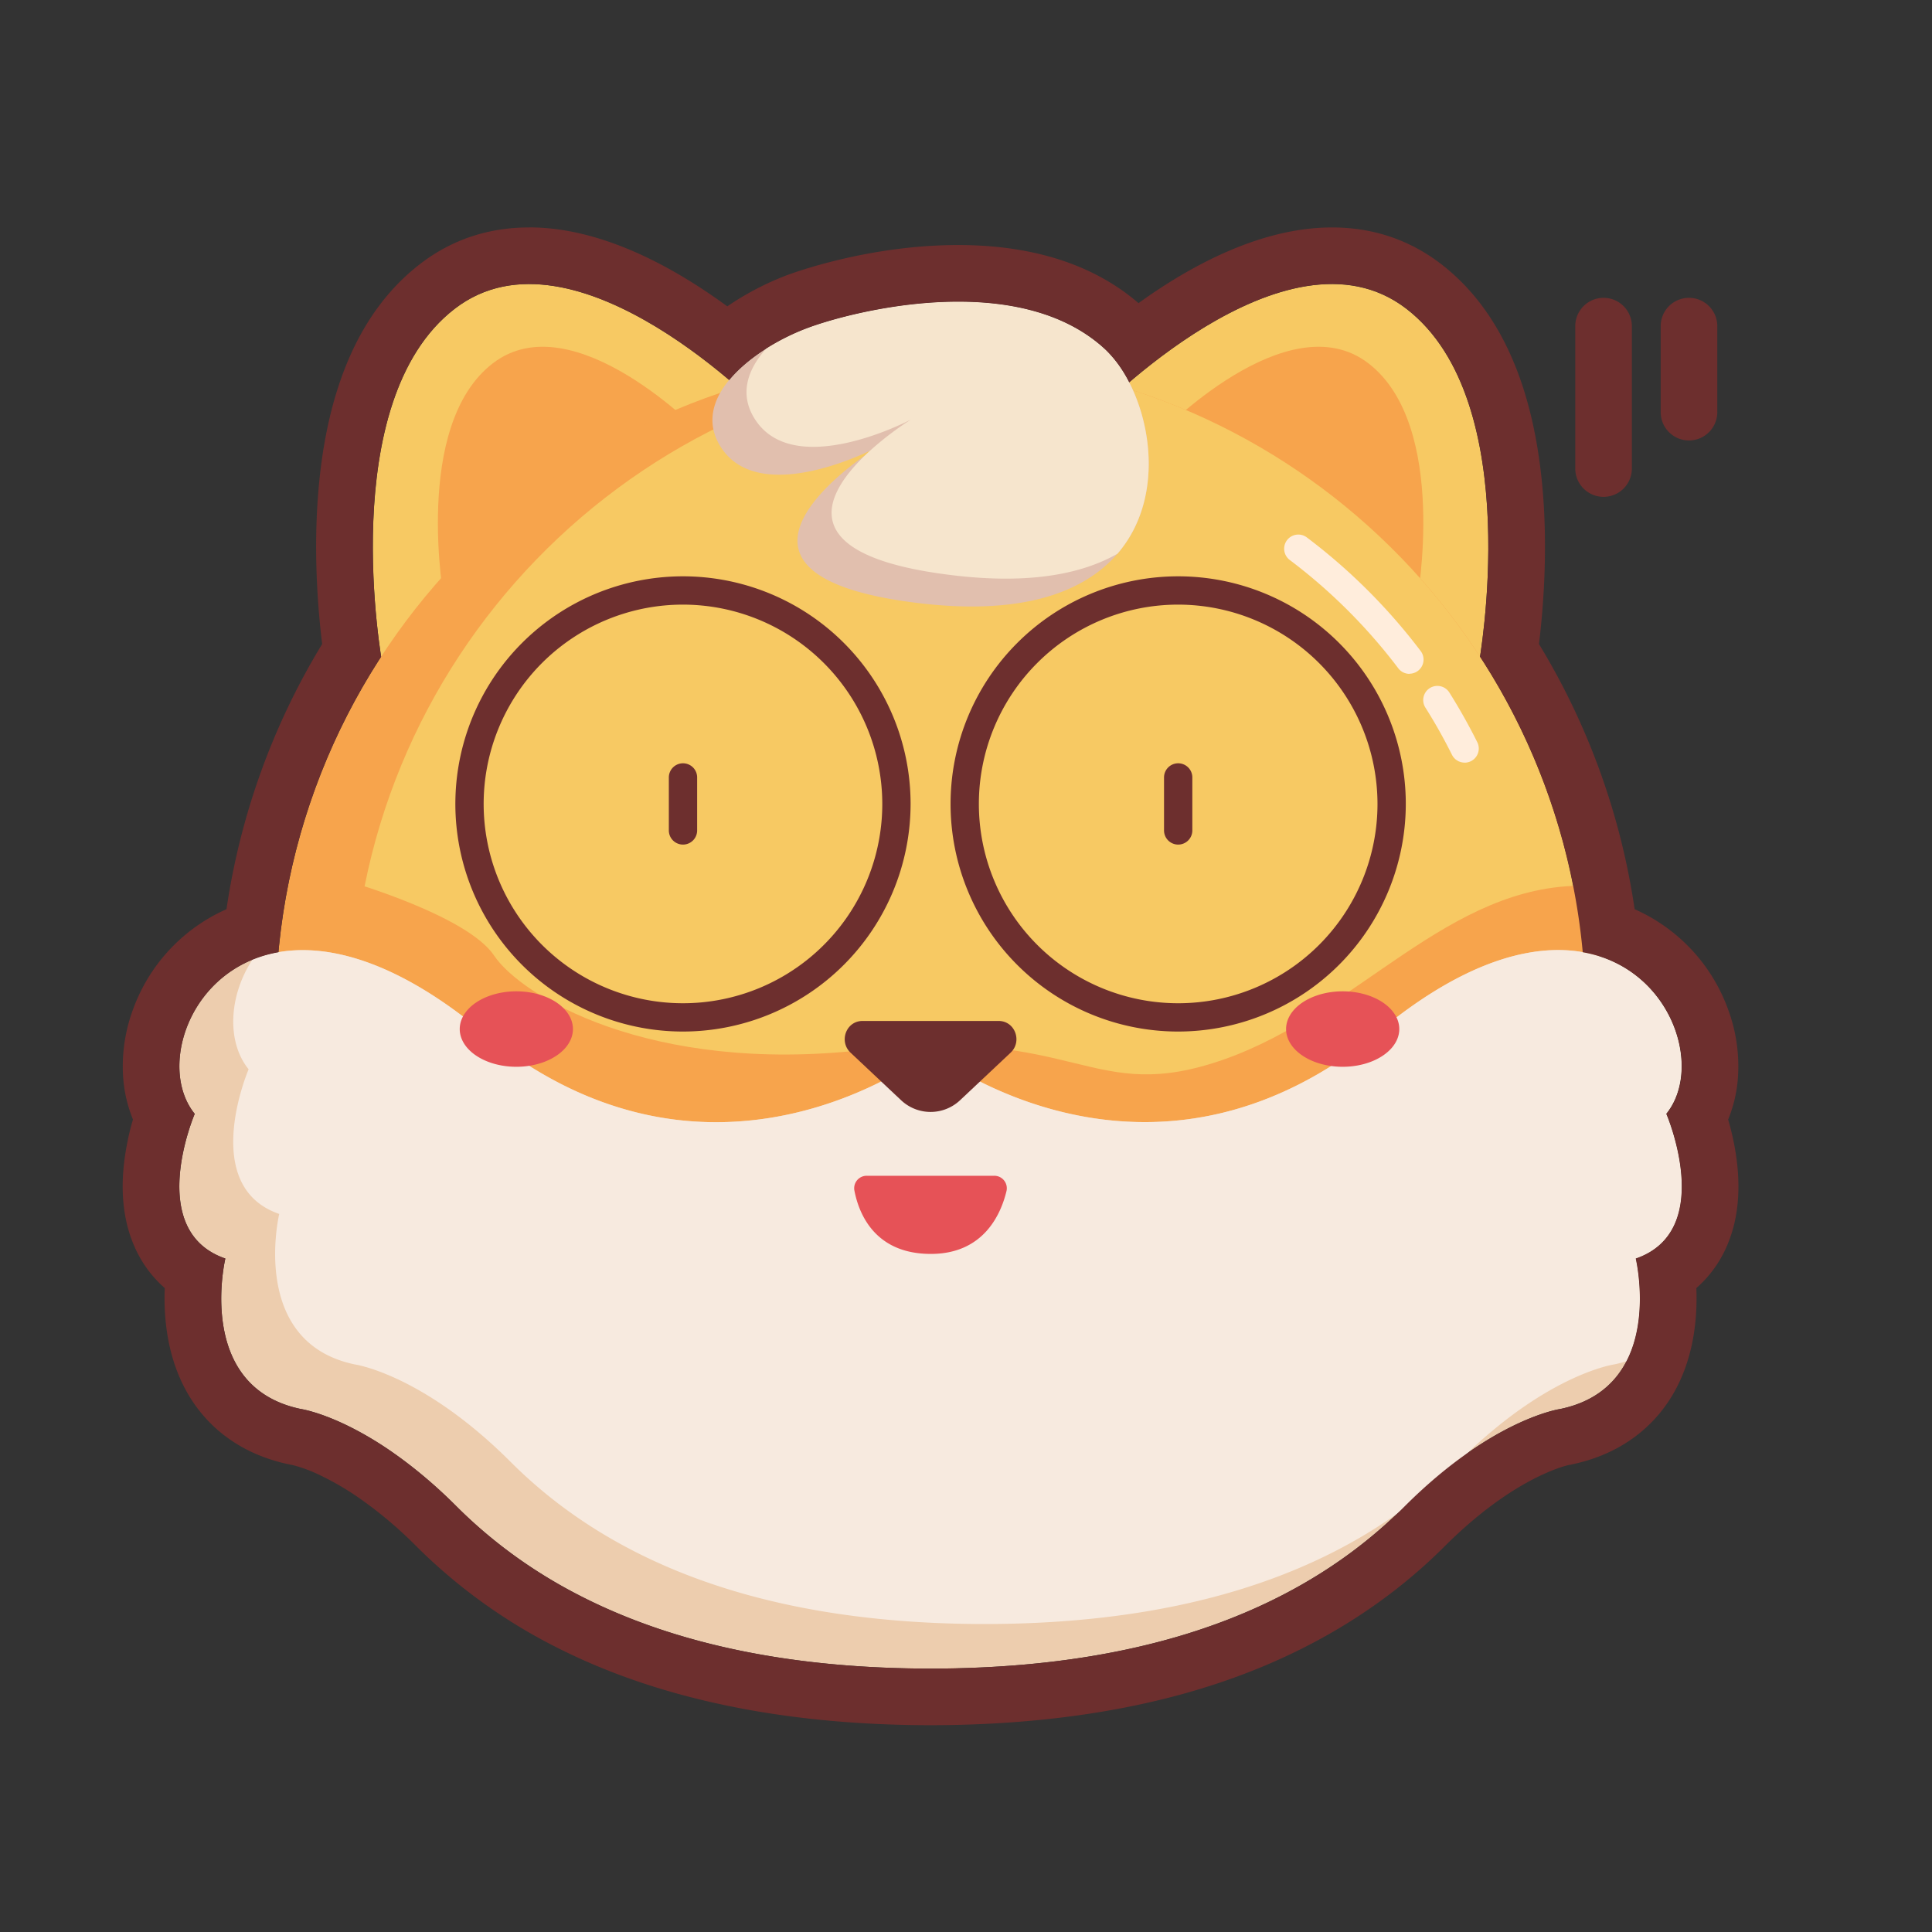 <?xml version="1.0" standalone="no"?><!DOCTYPE svg PUBLIC "-//W3C//DTD SVG 1.1//EN" "http://www.w3.org/Graphics/SVG/1.1/DTD/svg11.dtd"><svg t="1552455284400" id='cat' class="icon" style="" viewBox="0 0 1024 1024" version="1.1" xmlns="http://www.w3.org/2000/svg" p-id="1397" xmlns:xlink="http://www.w3.org/1999/xlink" width="200" height="200"><rect x="0" y="0" width="1024" height="1024" fill="#333333" stroke="none"/><defs><style type="text/css"></style></defs><path d="M406.43 219.76S305 114.43 241.05 163.65 202.66 352 202.66 352z" fill="#F7C963" p-id="1398"></path><path d="M372 230.17s-67.93-70.58-110.8-37.6-25.72 126.22-25.72 126.22z" fill="#F7A44C" p-id="1399"></path><path d="M580 219.76s101.39-105.33 165.38-56.11S783.79 352 783.79 352z" fill="#F7C963" p-id="1400"></path><path d="M614.48 230.17s67.94-70.58 110.81-37.6S751 318.79 751 318.79z" fill="#F7A44C" p-id="1401"></path><path d="M840.39 537.11c0 187.69-148.93 340.59-335.07 346.95-4 0.15-8 0.21-12.09 0.21-191.73 0-347.16-155.42-347.16-347.16S301.5 189.94 493.23 189.94q14.32 0 28.35 1.15c178.47 14.43 318.81 163.84 318.81 346.02z" fill="#F7A44C" p-id="1402"></path><path d="M840.39 537.11c0 187.69-148.93 340.59-335.07 346.95-178.46-14.42-318.8-163.83-318.8-346 0-187.69 148.93-340.59 335.06-347 178.47 14.46 318.81 163.87 318.81 346.05z" fill="#F7C963" p-id="1403"></path><path d="M776.29 404.2a7.49 7.49 0 0 1-6.72-4.15c-4.26-8.54-9-17-14.08-25a7.5 7.5 0 1 1 12.7-8c5.34 8.5 10.32 17.36 14.8 26.33a7.5 7.5 0 0 1-6.7 10.85z" fill="#FFEDDC" p-id="1404"></path><path d="M185.88 467.47s62 18 76 39 82 63 196 50 120 30 191 5 119-93 191-92l12 57-297 149-276-18-128-88z" fill="#F7A44C" p-id="1405"></path><path d="M747.08 357.16a7.48 7.48 0 0 1-6-3 293.8 293.8 0 0 0-57.45-57.33 7.5 7.5 0 0 1 9-12 308.86 308.86 0 0 1 60.38 60.26 7.5 7.5 0 0 1-6 12z" fill="#FFEDDC" p-id="1406"></path><path d="M867 667.05s7.33 30.7-4.91 54.41c-6 11.56-16.58 21.44-35 25.31 0 0-20 2.8-49.48 23.5a252.25 252.25 0 0 0-33.21 28.18c-1.22 1.22-2.45 2.44-3.7 3.62-32.51 31.22-71.31 51.59-112.82 64.26-43.11 13.14-89.15 18-134.17 18.06h-1C402.67 884.24 308.58 865 242 798.45c-46.66-46.65-82.69-51.68-82.69-51.68-56.1-11.8-39.87-79.72-39.87-79.72-42.81-14.77-16.23-76.68-16.23-76.68-17.75-21.92-6-66.68 30.58-81.72 27.31-11.24 68.47-5.89 121.5 37.93 114.58 94.68 221.76 22.71 237.4 11.21v-1.46l0.46 0.36 0.45-0.36v0.67h0.05v0.74c15.64 11.5 122.82 83.47 237.4-11.21 124-102.49 183.09 5.5 152.08 43.79 0.08 0.05 26.66 61.96-16.13 76.73z" fill="#EDCDAE" p-id="1407"></path><path d="M867 667.05s7.33 30.7-4.91 54.41c-2 0.65-4.16 1.21-6.41 1.69 0 0-33.66 4.69-78 47.12-1.54 1.48-3.1 3-4.66 4.56a252.21 252.21 0 0 1-32.25 27.24c-25.78 18.35-54.32 31.49-84.28 40.63-43.1 13.14-89.14 18-134.16 18.07h-1c-90-0.15-184.15-19.39-250.69-85.94-46.66-46.65-82.69-51.68-82.69-51.68-56.16-11.81-39.95-79.73-39.95-79.73-42.81-14.77-16.23-76.68-16.23-76.68-11.71-14.45-10.58-38.84 2-58.09 27.31-11.24 68.47-5.89 121.5 37.93 114.58 94.68 221.76 22.71 237.4 11.21v-1.46l0.46 0.36 0.45-0.36v0.67h0.05v0.74c15.64 11.5 122.82 83.47 237.4-11.21 124-102.49 183.09 5.5 152.08 43.79 0.1 0.05 26.68 61.96-16.11 76.73z" fill="#F7EADF" p-id="1408"></path><path d="M527 623.18a6.62 6.62 0 0 1 6.45 8.16c-2.92 12.07-12 33.26-40.08 33.26-29.84 0-38.18-21.5-40.51-33.52a6.62 6.62 0 0 1 6.51-7.9z" fill="#E65257" p-id="1409"></path><path d="M624.46 546.74A120.64 120.64 0 1 1 745.1 426.1a120.77 120.77 0 0 1-120.64 120.64z m0-226.28A105.64 105.64 0 1 0 730.1 426.1a105.75 105.75 0 0 0-105.64-105.64z" fill="#6D2F2E" p-id="1410"></path><path d="M624.46 447.65a7.5 7.5 0 0 1-7.5-7.5v-28.09a7.5 7.5 0 1 1 15 0v28.09a7.5 7.5 0 0 1-7.5 7.5zM362 546.74A120.64 120.64 0 1 1 482.63 426.1 120.77 120.77 0 0 1 362 546.74z m0-226.28A105.64 105.64 0 1 0 467.63 426.1 105.75 105.75 0 0 0 362 320.46z" fill="#6D2F2E" p-id="1411"></path><path d="M362 447.65a7.5 7.5 0 0 1-7.5-7.5v-28.09a7.5 7.5 0 1 1 15 0v28.09a7.5 7.5 0 0 1-7.5 7.5z" fill="#6D2F2E" p-id="1412"></path><path d="M592.28 293.48c-17.22 20-49.45 32.62-103.76 26.37-113-13-50.79-63.83-29.85-78.63 3.4-2.41 5.73-3.87 6-4.05-0.19 0.1-1.45 0.76-3.54 1.75-13.4 6.31-60.84 26-78.93-1.73-12.92-19.81 3.39-39.55 24.15-52.62A120.1 120.1 0 0 1 427.63 174c23.82-9 111.59-31.61 157.86 10.93 22.29 20.46 35.78 74.92 6.79 108.55z" fill="#E1BFAE" p-id="1413"></path><path d="M592.28 293.48c-18.85 10.8-46.51 16.11-85.65 11.61-87.41-10-70-42.72-48-63.87 0.81-0.79 1.64-1.56 2.47-2.3a166.37 166.37 0 0 1 21.64-16.51c-1.46 0.76-61.56 32.08-82.47 0-8.69-13.32-4.16-26.61 6.05-37.86A120.1 120.1 0 0 1 427.63 174c23.82-9 111.59-31.61 157.86 10.93 22.29 20.46 35.78 74.92 6.79 108.55z" fill="#F6E5CD" p-id="1414"></path><path d="M280.49 150.55c39.28 0 81.77 30.35 106 50.86 9.9-12 26.47-21.9 41.16-27.45 13.16-5 45.83-14.09 80.24-14.09 27.88 0 56.91 6 77.62 25a63.86 63.86 0 0 1 13 17.76c23.94-20.49 67.36-52.11 107.46-52.11 13.85 0 27.32 3.78 39.44 13.1C803 208 788 325.08 784.45 348.07a345.1 345.1 0 0 1 54.44 156.63c47.18 8.28 64.14 61.2 44.33 85.67 0 0 26.58 61.91-16.24 76.68 0 0 16.24 67.92-39.86 79.72 0 0-36 5-82.69 51.68-66.55 66.56-160.65 85.8-250.7 85.94h-1c-57.42-0.09-116.49-7.95-169-30.89q-7.87-3.43-15.53-7.33a258.75 258.75 0 0 1-66.2-47.72 251.12 251.12 0 0 0-34.46-29.05 178.27 178.27 0 0 0-24.38-14.28c-14.84-7.09-23.85-8.35-23.85-8.35-56.1-11.8-39.87-79.72-39.87-79.72-42.81-14.77-16.23-76.68-16.23-76.68-19.79-24.47-2.83-77.37 44.35-85.67A345.11 345.11 0 0 1 202 348.07c-3.58-23-18.55-140.12 39-184.42 12.12-9.33 25.57-13.1 39.44-13.1m0-30c-21.64 0-41.06 6.5-57.72 19.32-31.37 24.13-49.56 65-54.07 121.59-2.56 32-0.1 61.94 2.1 79.89a374.76 374.76 0 0 0-50.7 140.55 92.39 92.39 0 0 0-49.3 52.45 86.81 86.81 0 0 0-5.39 37.77 72.38 72.38 0 0 0 5.12 21.23c-1 3.36-2 7.14-2.79 11.21-4.51 21.69-3.28 40.62 3.64 56.27a62.2 62.2 0 0 0 16 21.88c-0.67 16.44 1.4 39 13.81 58.6 11.41 18 29.38 30.07 52 34.82a11.22 11.22 0 0 0 1.71 0.32 76.09 76.09 0 0 1 15.38 5.74 148.2 148.2 0 0 1 20.26 11.89 221.38 221.38 0 0 1 30.31 25.59 289.86 289.86 0 0 0 73.75 53.24c5.55 2.82 11.32 5.55 17.13 8.08 50.37 22 111.11 33.24 180.52 33.4h2c52.76-0.12 100.66-6.64 142.4-19.37 51.23-15.62 94.63-41 129-75.35 35.5-35.5 62.76-42.5 66-43.22a11.25 11.25 0 0 0 1.69-0.32c22.58-4.75 40.54-16.79 52-34.82 12.4-19.59 14.47-42.16 13.81-58.6a62.17 62.17 0 0 0 16-21.88c6.93-15.65 8.15-34.58 3.65-56.27-0.85-4.07-1.82-7.85-2.79-11.21a72.06 72.06 0 0 0 5.11-21.23 86.81 86.81 0 0 0-5.39-37.77 92.38 92.38 0 0 0-49.29-52.45 375 375 0 0 0-50.71-140.55c2.21-18 4.66-47.86 2.11-79.89-4.52-56.55-22.71-97.46-54.07-121.59-16.72-12.82-36.11-19.32-57.72-19.32-36.61 0-73.24 19-102.58 40.12-12.65-10.95-28-19.1-45.64-24.23-15-4.36-31.77-6.57-49.88-6.57-47.06 0-86.5 14.39-90.84 16a151.89 151.89 0 0 0-31.58 16.5c-29.57-21.63-67.28-41.85-105-41.85zM849.92 263.34a15 15 0 0 1-15-15v-75.48a15 15 0 0 1 30 0v75.48a15 15 0 0 1-15 15zM895.2 233.45a15 15 0 0 1-15-15v-45.59a15 15 0 1 1 30 0v45.59a15 15 0 0 1-15 15z" fill="#6D2F2E" p-id="1415"></path><path d="M477.63 583.17l-26.82-25.23c-6.09-5.72-2.65-16.22 5.68-16.79h73.47c8.33 0.57 11.77 11.07 5.69 16.79l-26.82 25.23a22.78 22.78 0 0 1-31.2 0z" fill="#6D2F2E" p-id="1416"></path><path d="M243.67 545.42a30 20 0 1 0 60 0 30 20 0 1 0-60 0Z" fill="#E65257" p-id="1417"></path><path d="M681.65 545.42a30 20 0 1 0 60 0 30 20 0 1 0-60 0Z" fill="#E65257" p-id="1418"></path></svg>